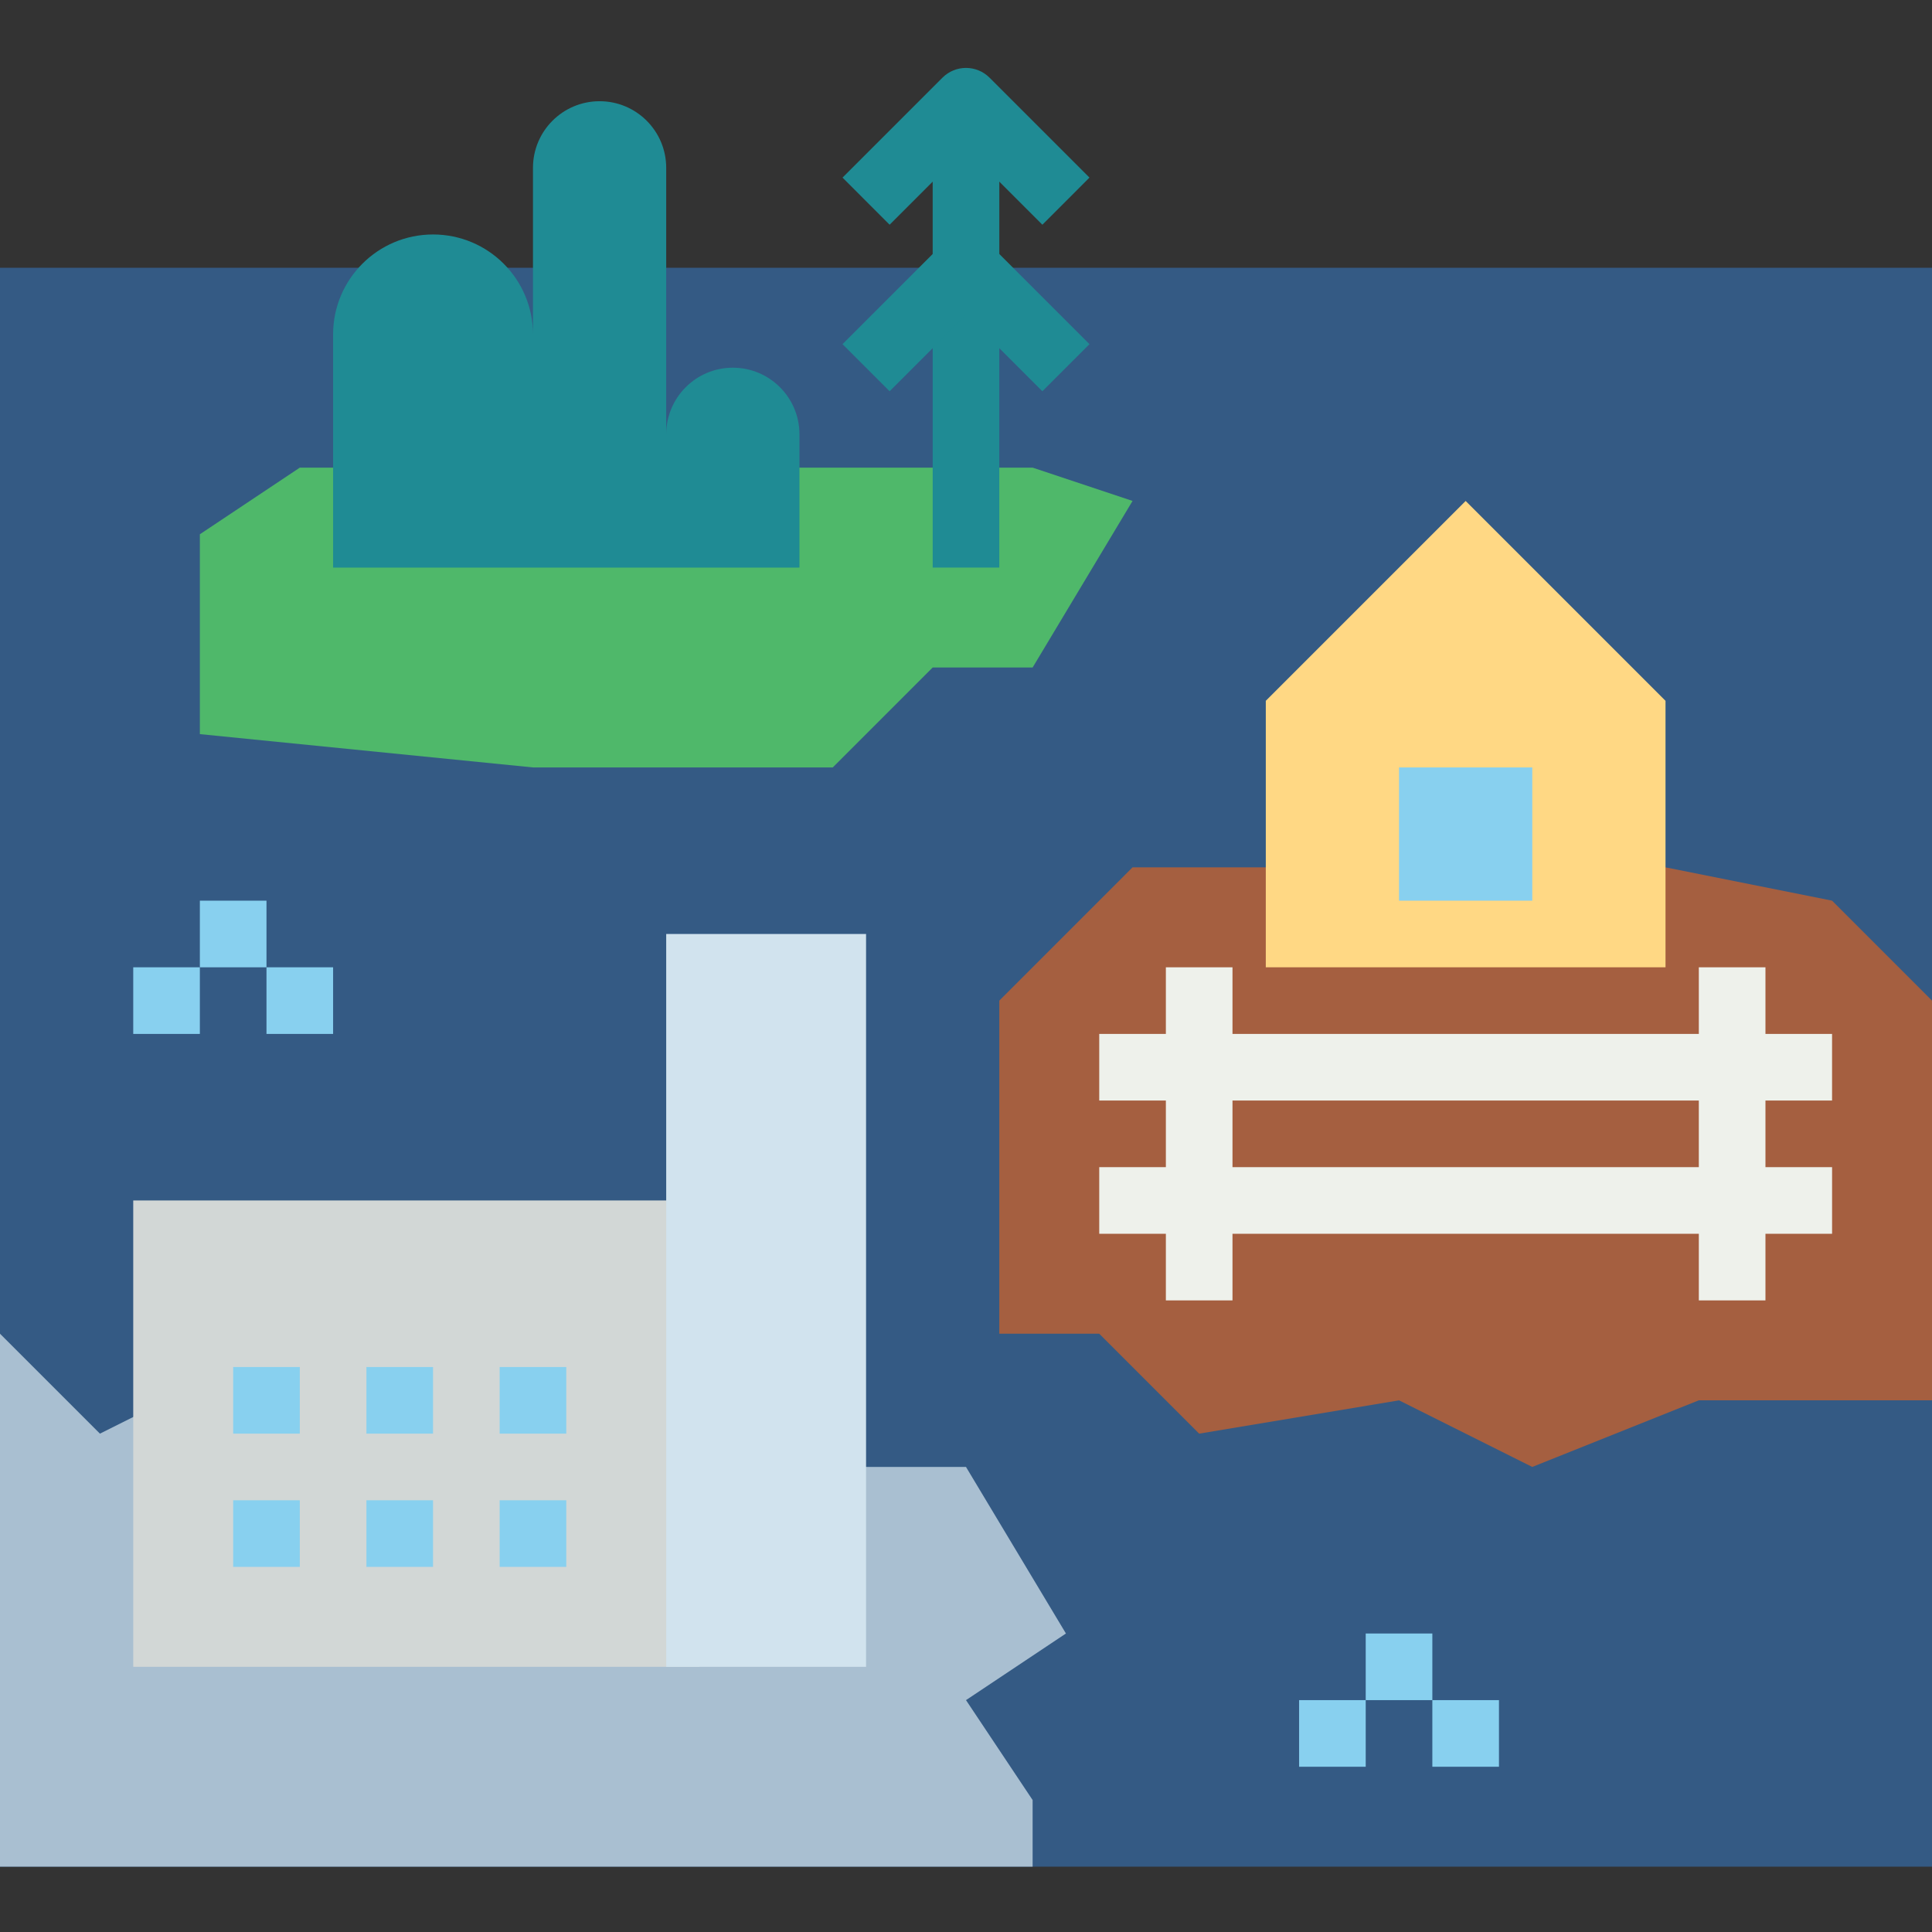 <svg height="512pt" viewBox="0 -18 512 512" width="512pt" xmlns="http://www.w3.org/2000/svg"><rect x="0" y="-18" width="512" height="512" fill="#333333" stroke="none"/><path d="m0 52.965h512v423.723h-512zm0 0" fill="#345a84"/><path d="m0 335.445 26.484 26.484 52.965-26.484 52.965 26.484 44.137-17.656 52.965 26.484h26.484l26.484 44.137-26.484 17.656 17.656 26.48v17.656h-273.656zm0 0" fill="#a9bfd1"/><path d="m264.828 247.172v88.273h26.48l26.484 26.484 52.965-8.828 35.312 17.656 44.137-17.656h61.793v-105.93l-26.484-26.484-44.137-8.828h-141.242zm0 0" fill="#a55f40"/><path d="m79.449 105.93-26.484 17.656v52.965l88.277 8.828h79.449l26.48-26.484h26.484l26.48-44.137-26.48-8.828zm0 0" fill="#4fb86a"/><path d="m485.516 273.652v-17.652h-17.652v-17.656h-17.656v17.656h-123.586v-17.656h-17.656v17.656h-17.656v17.652h17.656v17.656h-17.656v17.656h17.656v17.656h17.656v-17.656h123.586v17.656h17.656v-17.656h17.656v-17.656h-17.656v-17.656zm-35.309 17.656h-123.586v-17.656h123.586zm0 0" fill="#eef1eb"/><path d="m441.379 238.344v-70.621l-52.965-52.965-52.965 52.965v70.621zm0 0" fill="#ffd884"/><path d="m35.309 300.137h150.07v123.586h-150.07zm0 0" fill="#d2d7d6"/><path d="m176.551 229.516h52.965v194.207h-52.965zm0 0" fill="#d1e3ee"/><path d="m194.207 79.445c-9.75 0-17.656 7.906-17.656 17.656v-70.621c0-9.75-7.902-17.656-17.656-17.656-9.75 0-17.652 7.906-17.652 17.656v44.141c0-14.629-11.859-26.484-26.484-26.484s-26.484 11.855-26.484 26.484v61.793h123.59v-35.312c0-9.75-7.906-17.656-17.656-17.656zm0 0" fill="#1f8b94"/><path d="m247.172 8.828h17.656v123.586h-17.656zm0 0" fill="#1f8b94"/><path d="m276.242 41.551-20.242-20.242-20.242 20.242-12.48-12.484 26.48-26.48c3.449-3.449 9.035-3.449 12.484 0l26.48 26.48zm0 0" fill="#1f8b94"/><path d="m276.242 85.688-20.242-20.242-20.242 20.242-12.48-12.48 26.48-26.484c3.449-3.445 9.035-3.445 12.484 0l26.48 26.484zm0 0" fill="#1f8b94"/><g fill="#88d0ef"><path d="m61.793 379.586h17.656v17.656h-17.656zm0 0"/><path d="m97.105 379.586h17.652v17.656h-17.652zm0 0"/><path d="m132.414 379.586h17.656v17.656h-17.656zm0 0"/><path d="m61.793 344.273h17.656v17.656h-17.656zm0 0"/><path d="m97.105 344.273h17.652v17.656h-17.652zm0 0"/><path d="m132.414 344.273h17.656v17.656h-17.656zm0 0"/><path d="m344.277 432.551h17.652v17.656h-17.652zm0 0"/><path d="m361.93 414.895h17.656v17.656h-17.656zm0 0"/><path d="m379.586 432.551h17.656v17.656h-17.656zm0 0"/><path d="m35.309 238.344h17.656v17.656h-17.656zm0 0"/><path d="m52.965 220.688h17.656v17.656h-17.656zm0 0"/><path d="m70.621 238.344h17.656v17.656h-17.656zm0 0"/><path d="m370.758 185.379h35.312v35.309h-35.312zm0 0"/></g></svg>